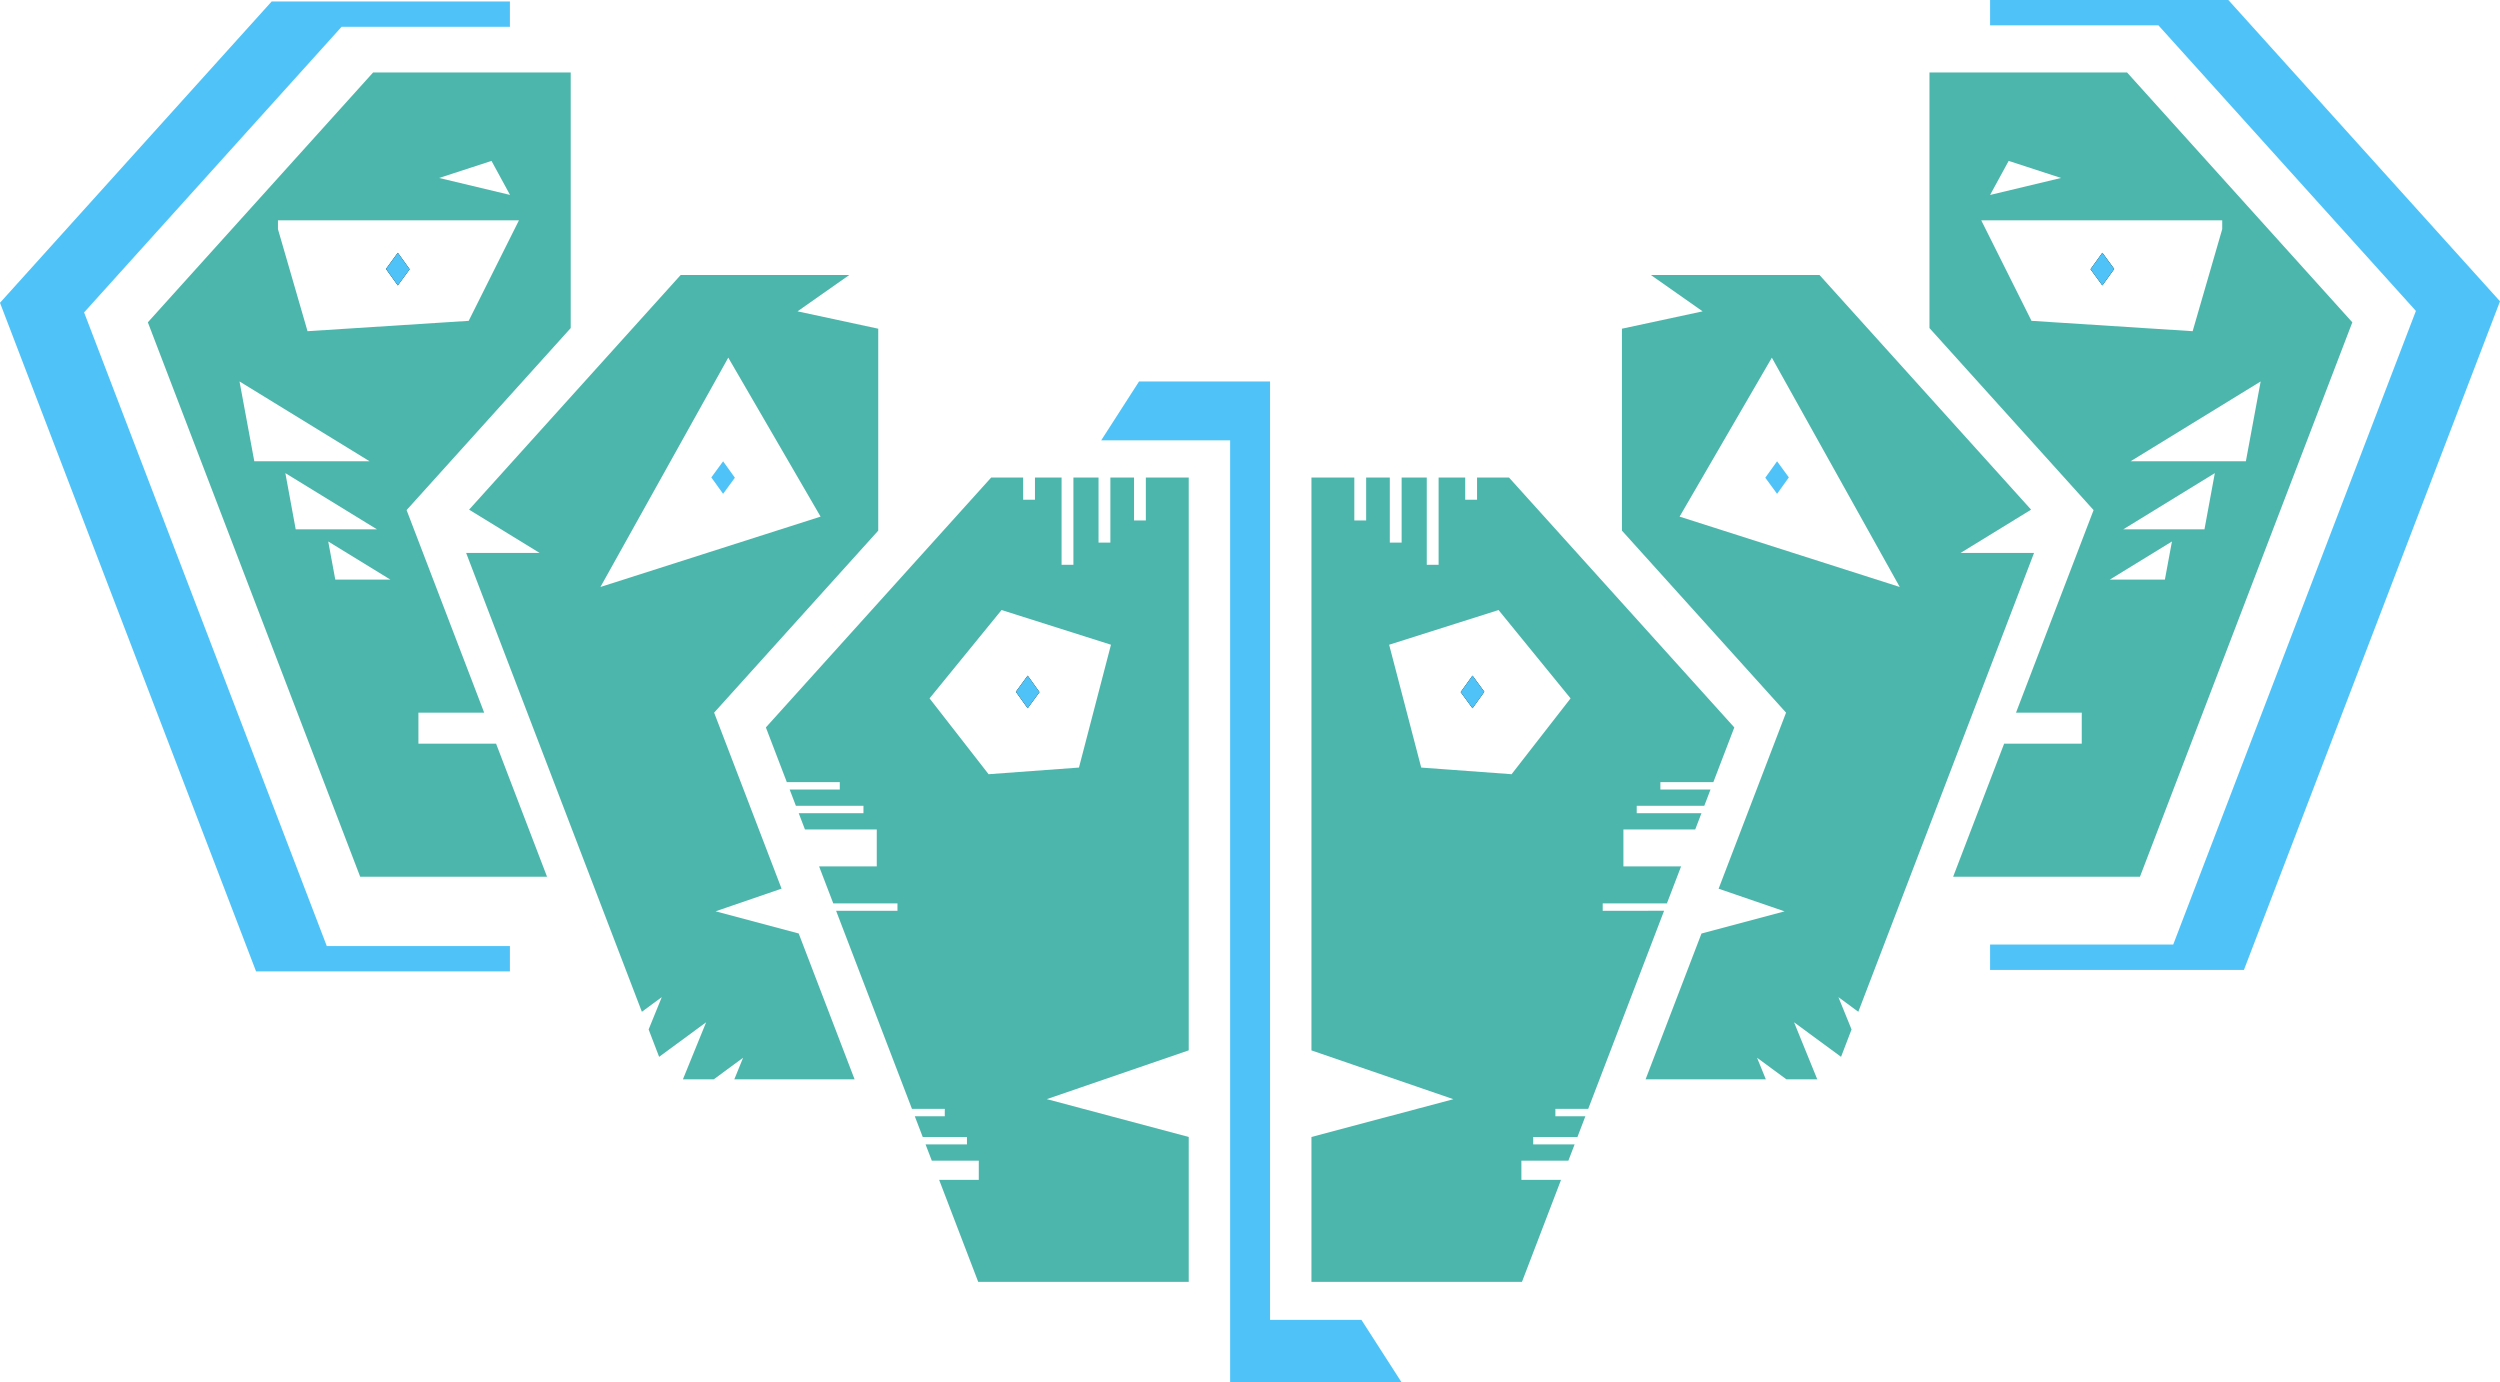<svg xmlns="http://www.w3.org/2000/svg" viewBox="0 0 1690.88 935"><defs><style>.cls-1{fill:#4fc3f7;}.cls-2{fill:#4db6ac;}.cls-3{fill:#2a2a2e;}</style></defs><title>Ресурс 5</title><g id="Слой_2" data-name="Слой 2"><g id="Слой_14" data-name="Слой 14"><polygon class="cls-1" points="1690.88 203.79 1517.69 656 1346 656 1346 638.86 1469.86 638.86 1634 210.29 1459.86 17.14 1346 17.14 1346 0 1507.14 0 1690.88 203.79"/><polygon class="cls-2" points="695.07 457 703.04 468.1 695.07 479 687.11 467.9 695.07 457"/><path class="cls-2" d="M804,323H775v29h-8V323H751v44h-8V323H726v59h-8V323H700v15h-8V323H670.37L518,492l14.17,37H568v5H534.09l4.21,11H584v5H540.21l4.22,11H593v25H554l9.58,25H607v5H565.49l51.32,134H639v5H618.73l5.36,14H654v5H626l4.22,11H662v13H635.19l26.43,69H804V769L708,743.4l96-33ZM729.76,519.14l-61.13,4.5L628.7,472.35l48.71-59.76,74,23.47Z"/><polygon class="cls-3" points="703.04 468.1 695.07 479 687.11 467.9 695.07 457 703.04 468.1"/><polygon class="cls-1" points="703.04 468.1 695.07 479 687.11 467.9 695.07 457 703.04 468.1"/><path class="cls-2" d="M594,222.32l-54.59-11.74,35-24.58H460.37L317.27,344.71,365,374H315.28L434.13,684.32l13.46-9.9-8.89,21.85,7.1,18.53,31.79-23.38L461.89,730h20.87l19.83-14.58L496.66,730H578L540.2,631.36l-56.2-15,44.61-15.32L483,482,594,358.89ZM406.11,397l86.46-155.11L555,349.42Z"/><polygon class="cls-1" points="497.04 323.1 489.07 334 481.11 322.9 489.07 312 497.04 323.1"/><path class="cls-2" d="M269.07,171l-8,10.9,8,11.1,8-10.9Zm0,0-8,10.9,8,11.1,8-10.9Zm0,0-8,10.9,8,11.1,8-10.9Zm0,0-8,10.9,8,11.1,8-10.9Zm0,0-8,10.9,8,11.1,8-10.9Zm0,0-8,10.9,8,11.1,8-10.9Zm0,0-8,10.9,8,11.1,8-10.9Zm0,0-8,10.9,8,11.1,8-10.9ZM386,49H252.37L100,218,243.62,593H370l-34.47-90H283V482h44.47l-6.86-17.92L275,345,386,221.89Zm-53.57,59.83,12.53,23L297,120.37ZM162,258l88,54H172Zm31,62,61.93,38H200Zm33.77,72L222,366.23,264,392ZM317,217l-109,7-20-69v-6H351Zm-40-34.9-8-11.1-8,10.9,8,11.1Zm-8-11.1-8,10.9,8,11.1,8-10.9Zm0,0-8,10.9,8,11.1,8-10.9Zm0,0-8,10.9,8,11.1,8-10.9Zm0,0-8,10.9,8,11.1,8-10.9Zm0,0-8,10.9,8,11.1,8-10.9Zm0,0-8,10.9,8,11.1,8-10.9Z"/><polygon class="cls-3" points="277.04 182.1 269.07 193 261.11 181.9 269.07 171 277.04 182.1"/><polygon class="cls-1" points="277.04 182.1 269.07 193 261.11 181.9 269.07 171 277.04 182.1"/><polygon class="cls-2" points="995.93 457 1003.89 467.9 995.93 479 987.96 468.1 995.93 457"/><path class="cls-2" d="M1158.83,529,1173,492,1020.63,323H999v15h-8V323H973v59h-8V323H948v44h-8V323H924v29h-8V323H887V710.44l96,33L887,769v98h142.38l26.43-69H1029V785h31.78l4.22-11h-28v-5h29.91l5.36-14H1052v-5h22.19l51.32-134H1084v-5h43.42l9.58-25h-39V561h48.57l4.22-11H1107v-5h45.7l4.21-11H1123v-5Zm-136.46-5.36-40.84-3-20.29-1.49-4.85-18.59-16.84-64.49,74-23.47,48.71,59.76-5.81,7.46L1038.41,503Z"/><polygon class="cls-3" points="1003.89 467.9 995.93 479 987.96 468.1 995.93 457 1003.89 467.9"/><polygon class="cls-1" points="1003.89 467.9 995.93 479 987.96 468.1 995.93 457 1003.89 467.9"/><path class="cls-2" d="M1375.72,374H1326l47.73-29.29L1230.63,186H1116.57l35,24.58L1097,222.32V358.89L1208,482l-45.61,119.08L1207,616.4l-56.2,15L1113,730h81.32l-5.93-14.58L1208.24,730h20.87l-15.7-38.58,31.79,23.38,7.1-18.53-8.89-21.85,13.46,9.9ZM1136,349.42l62.4-107.5L1284.89,397Z"/><polygon class="cls-1" points="1193.96 323.1 1201.93 334 1209.89 322.9 1201.93 312 1193.96 323.1"/><path class="cls-2" d="M1421.93,171l-8,11.1,8,10.9,8-11.1Zm0,0-8,11.1,8,10.9,8-11.1Zm0,0-8,11.1,8,10.9,8-11.1Zm0,0-8,11.1,8,10.9,8-11.1Zm16.7-122H1305V221.89L1416,345l-45.61,119.08L1363.53,482H1408v21h-52.51L1321,593h126.36L1591,218Zm-80.06,59.83L1394,120.37,1346,131.86ZM1374,217l-34-68h163v6l-20,69Zm90.23,175H1427l42-25.77ZM1491,358h-54.89L1498,320Zm-50-46,88-54-10,54Zm-27-129.9,8,10.9,8-11.1-8-10.9Zm8-11.1-8,11.1,8,10.9,8-11.1Zm0,0-8,11.1,8,10.9,8-11.1Zm0,0-8,11.1,8,10.9,8-11.1Zm0,0-8,11.1,8,10.9,8-11.1Z"/><polygon class="cls-3" points="1429.89 181.9 1421.93 193 1413.96 182.1 1421.93 171 1429.89 181.9"/><polygon class="cls-1" points="1429.89 181.9 1421.93 193 1413.96 182.1 1421.93 171 1429.89 181.9"/><polygon class="cls-1" points="948 935 832 935 832 297.82 744.8 297.82 770.4 258 859 258 859 892.69 920.8 892.69 948 935"/><polygon class="cls-1" points="0 204.79 173.19 657 344.88 657 344.88 639.86 221.02 639.86 56.88 211.29 231.02 18.14 344.88 18.14 344.88 1 183.74 1 0 204.79"/></g></g></svg>
